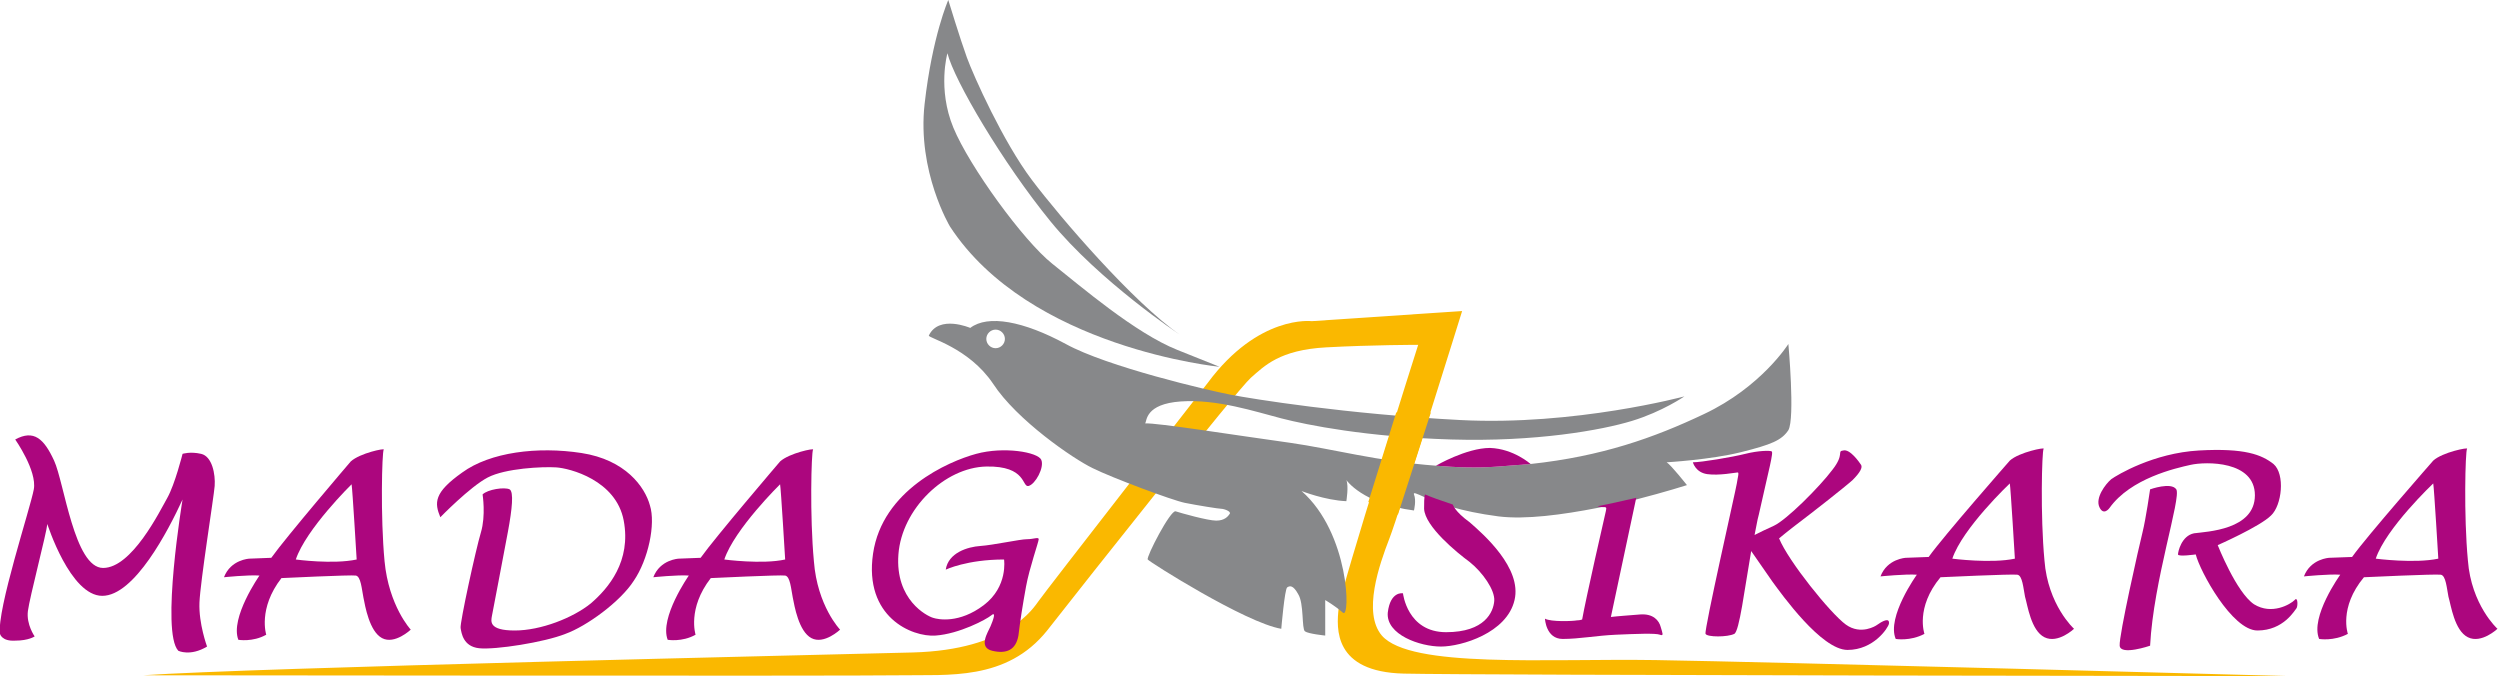 <?xml version="1.0" encoding="utf-8"?>
<!-- Generator: Adobe Illustrator 25.4.1, SVG Export Plug-In . SVG Version: 6.00 Build 0)  -->
<svg version="1.1" id="Layer_1" xmlns="http://www.w3.org/2000/svg" xmlns:xlink="http://www.w3.org/1999/xlink" x="0px" y="0px"
	 viewBox="0 0 295.8 80" style="enable-background:new 0 0 295.8 80;" xml:space="preserve">
<style type="text/css">
	.w352e677{fill:#87888A;}
	.l4e041be{fill:#FAB800;}
	.w123e29c{fill:#AC067E;}
</style>
<g>
	<path class="w352e677" d="M112.1,6.3c0,0-1.2,4.2,0.7,8.8s8.3,13.4,11.7,16.1c3.4,2.7,9.8,8.2,14.8,10.2c5,2,5,2,5,2
		s-22.5-2.2-31.9-16.6c0,0-3.9-6.5-3-14.5S112.2,0,112.2,0s1.4,4.6,2.2,6.8s4.3,10,7.7,14.5c3.4,4.5,12,14.5,17.5,18.3
		c0,0-9.5-6.3-15.3-13.4C118.6,19.2,112.9,9.5,112.1,6.3z"/>
	<path class="l4e041be" d="M16.9,79.9c0,0,84.2,0.1,89.7,0s12.5,0.7,17.3-5.3c4.7-6,22.5-28.5,24.1-29.9s3.4-3.3,8.9-3.6
		s10.9-0.3,10.9-0.3s-9.1,28.6-9.4,31.1c-0.3,2.5-0.6,7.6,7.7,7.8S271.1,80,271.1,80s-62.2-1.7-75.2-1.9c-13-0.2-29,1-32.4-2.9
		c-2.3-2.7-0.3-8.4,0.9-11.5c1.2-3.1,8.6-26.9,8.6-26.9L155.2,38c0,0-6.3-0.8-12.3,7.3c0,0-19.4,24.9-20,25.8
		c-0.6,0.8-3.6,5.8-14.9,6.1S30,79,16.9,79.9z"/>
	<path class="w123e29c" d="M1.8,52c0,0,2.6,3.7,2.2,5.9c-0.4,2.2-4.4,14.3-4,17.1c0,0,0.2,0.9,1.8,0.8c1.6,0,2.3-0.5,2.3-0.5
		s-1-1.4-0.8-3S5.5,63.1,5.6,62c0,0,2.7,8.5,6.5,8.5s7.8-7.7,9.5-11.4c0,0-2.6,15.7-0.5,17.9c0,0,1.4,0.7,3.4-0.5c0,0-1-2.7-0.9-5.2
		s1.7-12.5,1.8-13.8c0.1-1.4-0.3-3.5-1.6-3.8c-1.3-0.3-2.2,0-2.2,0s-0.9,3.6-1.8,5.2c-0.9,1.6-4.2,8.3-7.6,8.3S7.6,57.1,6.4,54.5
		S4,50.8,1.8,52z"/>
	<path class="w123e29c" d="M45.5,66.4c-0.5-5.3-0.3-12.9-0.1-13.2c0.2-0.2-2.8,0.4-3.9,1.4c0,0-7.7,9-9.4,11.4l-2.6,0.1
		c0,0-2.2,0.1-3,2.2c0,0,2.9-0.3,4.2-0.2c0,0-3.5,5-2.5,7.6c0,0,1.7,0.3,3.3-0.6c0,0-1-3.1,1.8-6.7c0,0,8.3-0.4,8.8-0.3
		c0.6,0.1,0.7,1.6,0.9,2.6c0.2,1,0.7,4,2.2,4.8c1.5,0.8,3.4-1,3.4-1S46,71.7,45.5,66.4z M35,66.2c1.2-3.6,6.6-8.9,6.6-8.9
		c0.1,0.5,0.6,8.9,0.6,8.9C39.4,66.8,35,66.2,35,66.2z"/>
	<path class="w123e29c" d="M96.3,66.4c-0.5-5.3-0.3-12.9-0.1-13.2c0.2-0.2-2.8,0.4-3.9,1.4c0,0-7.7,9-9.4,11.4l-2.6,0.1
		c0,0-2.2,0.1-3,2.2c0,0,2.9-0.3,4.2-0.2c0,0-3.5,5-2.5,7.6c0,0,1.7,0.3,3.3-0.6c0,0-1-3.1,1.8-6.7c0,0,8.3-0.4,8.8-0.3
		c0.6,0.1,0.7,1.6,0.9,2.6c0.2,1,0.7,4,2.2,4.8c1.5,0.8,3.4-1,3.4-1S96.7,71.7,96.3,66.4z M85.7,66.2c1.2-3.6,6.6-8.9,6.6-8.9
		c0.1,0.5,0.6,8.9,0.6,8.9C90.2,66.8,85.7,66.2,85.7,66.2z"/>
	<path class="w123e29c" d="M241.9,66.3c-0.5-5.3-0.3-12.9-0.1-13.2c0.2-0.2-2.9,0.4-4,1.4c0,0-7.9,9-9.6,11.4l-2.7,0.1c0,0-2.2,0.1-3,2.2
		c0,0,3-0.3,4.3-0.2c0,0-3.6,5-2.5,7.6c0,0,1.7,0.3,3.4-0.6c0,0-1.1-3.1,1.9-6.7c0,0,8.5-0.4,9.1-0.3c0.6,0.1,0.7,1.6,0.9,2.6
		c0.3,1,0.7,4,2.3,4.8c1.6,0.8,3.5-1,3.5-1S242.3,71.6,241.9,66.3z M231,66.1c1.2-3.6,6.8-8.9,6.8-8.9c0.1,0.5,0.6,8.9,0.6,8.9
		C235.6,66.7,231,66.1,231,66.1z"/>
	<path class="w123e29c" d="M292,66.3c-0.5-5.3-0.3-12.9-0.1-13.2c0.2-0.2-2.9,0.4-4,1.4c0,0-7.9,9-9.6,11.4l-2.7,0.1c0,0-2.2,0.1-3,2.2
		c0,0,3-0.3,4.3-0.2c0,0-3.6,5-2.5,7.6c0,0,1.7,0.3,3.4-0.6c0,0-1.1-3.1,1.9-6.7c0,0,8.5-0.4,9.1-0.3c0.6,0.1,0.7,1.6,0.9,2.6
		c0.3,1,0.7,4,2.3,4.8c1.6,0.8,3.5-1,3.5-1S292.4,71.6,292,66.3z M281.1,66.1c1.2-3.6,6.8-8.9,6.8-8.9c0.1,0.5,0.6,8.9,0.6,8.9
		C285.7,66.7,281.1,66.1,281.1,66.1z"/>
	<path class="w123e29c" d="M52.1,61.2c0,0,3.5-3.6,5.6-4.7c2.1-1.1,6.5-1.3,8.1-1.2c1.6,0.1,7.1,1.5,8,6.3s-1.8,8-3.9,9.8
		c-2.1,1.7-5.9,3.2-9,3.2s-2.8-1.1-2.7-1.7c0,0,1.4-7.3,1.9-10c0.5-2.7,0.7-4.7,0.2-5c-0.6-0.3-2.6,0-3.2,0.6c0,0,0.4,2.5-0.2,4.5
		s-2.5,10.7-2.4,11.3c0.1,0.6,0.3,2.2,2.2,2.4S64.4,76,66.9,75c2.5-0.9,6.5-3.8,8.1-6.3c1.7-2.5,2.6-6.7,1.9-8.9
		c-0.6-2.2-2.9-5.4-8.1-6.2S58,53.5,54.7,55.9C51.3,58.3,51.4,59.5,52.1,61.2z"/>
	<path class="w123e29c" d="M111.9,67.4c0,0,2.5-1.2,6.9-1.2c0,0,0.5,3.2-2.4,5.4c-2.9,2.2-5.4,1.7-6,1.5c-0.7-0.2-4.5-2.1-4.1-7.5
		c0.4-5.4,5.5-10.3,10.4-10.4c4.8-0.1,4.2,2.5,5,2.3c0.8-0.2,1.9-2.2,1.5-3.1s-4.4-1.6-7.7-0.7s-11.1,4.3-12.2,11.8s4.6,9.9,7.4,9.7
		c2.8-0.2,6-1.9,6.6-2.4s0.2,0.6-0.1,1.3s-1.5,2.5,0.2,2.9c1.7,0.4,2.8-0.1,3.1-1.8c0.2-1.7,0.5-3.6,0.9-5.8s1.5-5.3,1.5-5.6
		s-0.6,0-1.4,0s-4,0.7-5.5,0.8S112.2,65.4,111.9,67.4z"/>
	<g>
		<path class="w123e29c" d="M257.5,57.9c-0.6-0.9-3.1,0-3.1,0s-0.5,3.5-0.9,5.1c-0.4,1.6-2.8,12.2-2.7,13.4c0.1,1.2,3.6,0,3.6,0
			C254.8,68.7,258.1,58.9,257.5,57.9z"/>
		<path class="w123e29c" d="M271.5,71c-0.5,0.5-2.7,1.8-4.8,0.5c-2.1-1.4-4.3-7-4.3-7s5-2.2,6.3-3.5c1.3-1.2,1.7-4.9,0.3-6.1
			c-1.4-1.1-3.4-1.9-8.8-1.6c-5.4,0.3-9.7,2.9-10.4,3.4c-0.7,0.6-1.9,2.2-1.4,3.3c0.5,1.1,1.2,0.1,1.2,0.1c2.5-3.5,7.8-4.7,9.6-5.1
			c1.8-0.4,7.6-0.5,7.6,3.6s-5.7,4.3-7.2,4.5c-1.5,0.3-1.9,2.2-1.9,2.5s2.1,0,2.1,0c0.5,2,4.3,9,7.3,9c3.1,0,4.4-2.4,4.6-2.6
			S271.9,70.5,271.5,71z"/>
	</g>
	<path class="w123e29c" d="M222,74c0,0-1.8,1.2-3.6-0.1c-1.8-1.3-6.8-7.5-7.9-10.2c0,0,1.2-1,2.4-1.9c1.2-0.9,5.3-4.1,6.3-5
		c0.9-0.9,1.2-1.5,1-1.8c-0.2-0.3-1.3-1.9-2.1-1.7c-0.8,0.1,0.2,0.4-1.3,2.3c-1.5,2-5.4,5.9-6.9,6.6c-0.9,0.4-1.7,0.8-2.3,1.1
		c0.2-0.9,0.3-1.7,0.5-2.4c1.2-5.4,1.8-7.5,1.5-7.5c-0.2-0.1-1.5-0.1-3.1,0.3c-1.6,0.4-5.2,1-6.2,1c0,0,0.3,1.2,1.7,1.4
		c1.4,0.2,3.4-0.2,3.6-0.2s0,0.6-0.1,1.3c-0.1,0.7-3.9,17.4-3.7,17.8c0.2,0.4,2.6,0.4,3.4,0c0.6-0.3,1.2-5.2,2-9.8
		c0.7,1,1.8,2.6,2.5,3.6c1.1,1.5,5.8,8.1,8.9,8.1c3.1,0,4.8-2.6,4.9-3.1C223.6,73,222.7,73.5,222,74z"/>
	<path class="w352e677" d="M211.6,40.7c0,0-3.2,5.1-10,8.3c-5.9,2.8-12.1,5-20.5,5.9c-1.2,0.1-2.5,0.2-3.8,0.3c-2.6,0.2-5.1,0.1-7.4-0.1
		c0,0,0,0,0,0c-6.8-0.5-12.3-2-17.2-2.7c-6.5-0.9-15.9-2.4-17.2-2.3c0.2-0.3,0-2.3,4.2-2.6c4.3-0.3,8.8,1.2,11.9,2
		c3.1,0.8,10.1,2.2,20.1,2.5s17.8-1.1,21.4-2.2c3.6-1.1,6.2-2.9,6.2-2.9s-13,3.5-26.5,2.8c-13.5-0.7-24.6-2.5-27.2-3
		c-2.6-0.5-14.6-3.3-19.5-6c-5-2.7-9.2-3.5-11.3-1.9c0,0-3.7-1.6-4.9,0.9c-0.1,0.3,4.7,1.4,7.6,5.7c2.8,4.3,9.5,8.9,11.8,10
		c2.2,1.1,9.4,3.8,10.9,4.1c1.5,0.3,4,0.7,4.3,0.7c0.3,0,1.2,0.3,1,0.6c-0.2,0.3-0.6,0.8-1.6,0.8c-1,0-4.2-0.9-4.8-1.1
		c-0.6-0.2-3.5,5.4-3.3,5.7c0.2,0.3,11.6,7.5,15.8,8.2c0,0,0.4-4.7,0.7-4.9c0.3-0.2,0.7-0.3,1.3,0.8c0.7,1.1,0.4,4.1,0.8,4.4
		s2.4,0.5,2.4,0.5V71c0,0,1.2,0.7,2.1,1.5c0.9,0.8,0.8-9.4-4.9-14.4c0,0,2.8,1.1,5.3,1.2c0,0,0.3-1.8,0-2.5c0,0,1.9,2.8,8,3.6
		c0,0,0.3-1.2,0-1.9c-0.1-0.3,0.3-0.1,1.2,0.3c0,0,0,0,0,0c0.7,0.3,1.8,0.7,3.3,1.2l0,0c1.4,0.4,3.2,0.8,5.5,1.1
		c3.2,0.4,7.6-0.2,11.7-1c1.6-0.3,3.2-0.7,4.6-1c3.5-0.9,6-1.7,6-1.7s-1.9-2.4-2.4-2.7c0,0,5.2-0.3,8.8-1.2c3.6-0.9,4.8-1.4,5.6-2.6
		C212.4,49.5,211.6,40.7,211.6,40.7z M117.8,41.2c-0.6,0-1.1-0.5-1.1-1.1c0-0.6,0.5-1.1,1.1-1.1s1.1,0.5,1.1,1.1
		C118.9,40.7,118.4,41.2,117.8,41.2z"/>
	<path class="w123e29c" d="M196.4,75.1c-0.5-0.2-2.9-0.1-5.2,0c-2.3,0.1-4.3,0.5-6.3,0.5c-2,0-2.1-2.4-2.1-2.4c0.7,0.4,3.3,0.3,3.8,0.2
		c0.1,0,0.3,0,0.6-0.1c0.4-2.3,2.7-12.4,2.8-12.8c0.1-0.5,0.1-0.5-0.4-0.5c-0.3,0-0.5-0.1-0.6-0.1c1.6-0.3,3.2-0.7,4.6-1l-3,14.1
		c0.8-0.1,2.3-0.2,3.5-0.3c1.5-0.1,2.2,0.7,2.4,1.5C196.7,74.9,196.9,75.3,196.4,75.1z"/>
	<path class="w123e29c" d="M179.2,71c-0.9,3.9-6.3,5.5-8.7,5.5c-2.5,0-6.5-1.4-6.3-4c0.3-2.6,1.8-2.3,1.8-2.3s0.5,4.6,5.1,4.6
		c4.6,0,5.6-2.4,5.7-3.7c0.1-1.3-1.4-3.4-2.9-4.6c-1.5-1.1-5.3-4.2-5.4-6.3c0-0.7,0-1.3,0.1-1.7c0.7,0.3,1.8,0.7,3.3,1.2l0,0
		c0,0,0.2,0.8,2,2.1C175.5,63.2,180.1,67.2,179.2,71z"/>
	<path class="w123e29c" d="M181.1,54.9c-1.2,0.1-2.5,0.2-3.8,0.3c-2.6,0.2-5.1,0.1-7.4-0.1c0,0,0,0,0,0c0,0,3.6-2.1,6.4-2.1
		C179.1,53.1,181.1,54.9,181.1,54.9z"/>
	<polygon class="l4e041be" points="165.2,48.8 161.9,59.4 165.4,60.9 169.3,48.8 	"/>
</g>
</svg>
